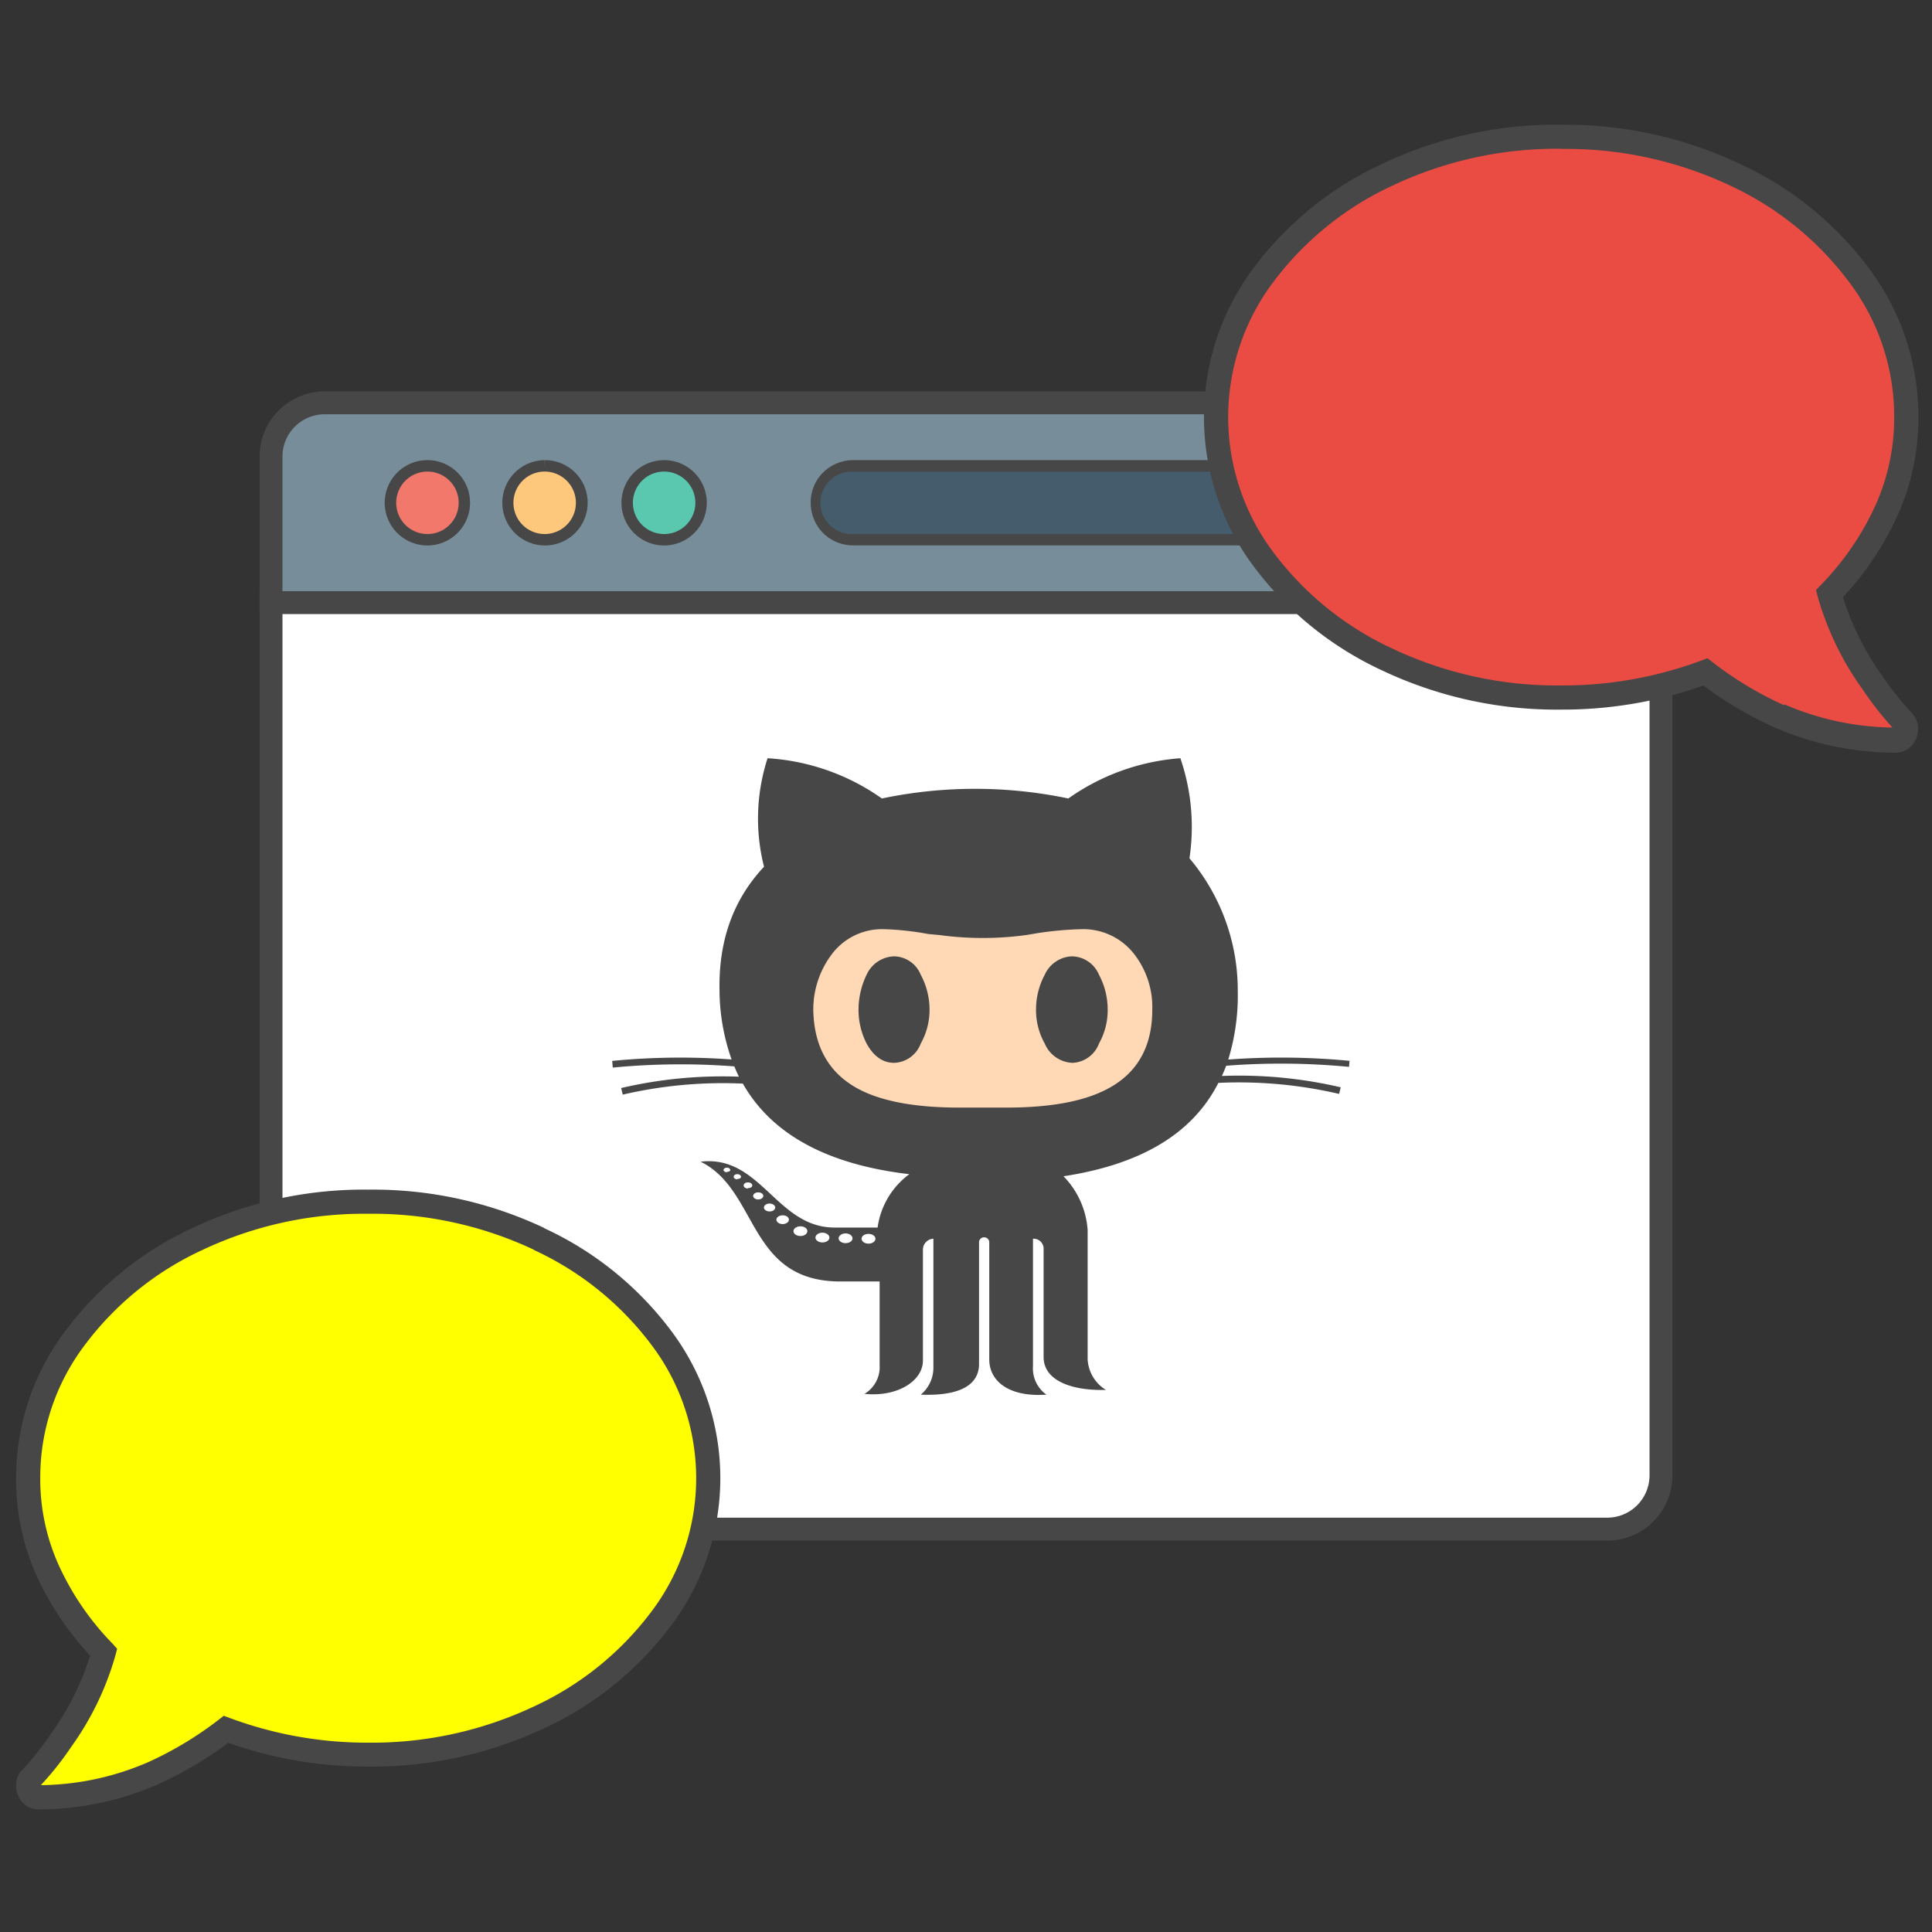 <svg id="materials" xmlns="http://www.w3.org/2000/svg" viewBox="0 0 240 240"><rect x="0" y="0" width="240" height="240" fill="#333333" stroke="none"/><defs><style>.cls-1{fill:#fff;}.cls-2{fill:#474747;}.cls-3{fill:#788d9a;}.cls-4{fill:#f1786b;}.cls-5{fill:#fdc77c;}.cls-6{fill:#5ac8ae;}.cls-7{fill:#445c6c;}.cls-8{fill:#ffd9b6;}.cls-9{fill:#ff0;}.cls-10{fill:#ea4c44;}</style></defs><title>github</title><path class="cls-1" d="M33.67,74.59V183.21A6.68,6.68,0,0,0,40.41,190H199.59a6.68,6.68,0,0,0,6.74-6.75V74.59Z"/><path class="cls-2" d="M33.67,74.59H32.25V183.21a8.09,8.09,0,0,0,8.16,8.17H199.59a8.09,8.09,0,0,0,8.16-8.17v-110H32.25v1.42h1.42V76H204.91v107.2a5.26,5.26,0,0,1-5.32,5.33H40.41a5.26,5.26,0,0,1-5.32-5.33V74.59H33.67v0Z"/><path class="cls-3" d="M206.33,56.79A6.68,6.68,0,0,0,199.59,50H40.41a6.68,6.68,0,0,0-6.74,6.75V74.86H206.33Z"/><path class="cls-2" d="M206.33,56.79h1.42a8.09,8.09,0,0,0-8.16-8.17H40.41a8.09,8.09,0,0,0-8.16,8.17V76.28h175.5V56.79h-2.84V73.44H35.09V56.79a5.26,5.26,0,0,1,5.32-5.33H199.59a5.26,5.26,0,0,1,5.32,5.33Z"/><path class="cls-4" d="M53.09,57.87a4.59,4.59,0,1,1-4.58,4.58A4.58,4.58,0,0,1,53.09,57.87Z"/><path class="cls-2" d="M53.09,57.87v.71a3.88,3.88,0,1,1-3.87,3.87,3.88,3.88,0,0,1,3.87-3.87V57.16a5.3,5.3,0,1,0,5.3,5.29,5.29,5.29,0,0,0-5.3-5.29Z"/><path class="cls-5" d="M67.66,57.87a4.59,4.59,0,1,1-4.58,4.58A4.58,4.58,0,0,1,67.66,57.87Z"/><path class="cls-2" d="M67.66,57.87v.71a3.88,3.88,0,1,1-3.88,3.87,3.88,3.88,0,0,1,3.88-3.87V57.16A5.3,5.3,0,1,0,73,62.45a5.29,5.29,0,0,0-5.3-5.29Z"/><path class="cls-6" d="M82.5,57.87a4.59,4.59,0,1,1-4.59,4.58A4.59,4.59,0,0,1,82.5,57.87Z"/><path class="cls-2" d="M82.5,57.87v.71a3.88,3.88,0,1,1-3.88,3.87,3.88,3.88,0,0,1,3.88-3.87V57.16a5.3,5.3,0,1,0,5.3,5.29,5.29,5.29,0,0,0-5.3-5.29Z"/><path class="cls-7" d="M186.91,57.87H106A4.59,4.59,0,0,0,106,67h81.21a4.9,4.9,0,0,0,4.31-4.59A4.53,4.53,0,0,0,186.91,57.87Z"/><path class="cls-2" d="M186.91,57.87v-.71H106a5.3,5.3,0,0,0-3.69,1.48,5.16,5.16,0,0,0-1.6,3.81,5.37,5.37,0,0,0,1.47,3.7,5.28,5.28,0,0,0,3.82,1.6h81.29a6,6,0,0,0,3.39-1.68,5.11,5.11,0,0,0,1.55-3.61,5.2,5.2,0,0,0-1.6-3.81,5.3,5.3,0,0,0-3.69-1.48v1.42a3.83,3.83,0,0,1,3.87,3.87,3.67,3.67,0,0,1-1.14,2.6,4.48,4.48,0,0,1-2.55,1.28l.09.71v-.71H106a3.88,3.88,0,1,1,0-7.75h80.94Z"/><path class="cls-2" d="M107.89,154.49c-.47,0-.86-.27-.86-.61s.38-.6.86-.6.86.27.86.6S108.36,154.49,107.89,154.49Zm-2.85-.06c-.47,0-.86-.27-.86-.6s.39-.61.86-.61.86.27.86.61S105.52,154.43,105,154.43Zm-2.88-.09c-.47,0-.86-.27-.86-.6s.39-.61.86-.61.87.27.87.61S102.64,154.34,102.16,154.34Zm-2.73-.8c-.47,0-.86-.27-.86-.6s.39-.6.86-.6.86.26.86.6S99.91,153.54,99.43,153.54Zm-2.2-1.48c-.43,0-.78-.25-.78-.55s.35-.54.78-.54.77.24.77.54S97.66,152.05,97.23,152.06Zm-1.64-1.57c-.38,0-.69-.22-.69-.49s.31-.49.69-.49.71.22.71.49S96,150.49,95.59,150.49ZM94.19,149c-.35,0-.63-.2-.63-.44s.28-.44.63-.44.63.2.63.44S94.53,149,94.19,149Zm-1.28-1.36c-.3,0-.53-.17-.53-.38s.23-.38.53-.38.54.17.54.38S93.21,147.59,92.91,147.59Zm-1.32-1.14c-.24,0-.45-.14-.45-.32s.2-.32.45-.32.46.14.46.32S91.85,146.45,91.59,146.45Zm-1.29-.88c-.23,0-.42-.13-.42-.28s.19-.29.42-.29.41.13.41.29S90.53,145.57,90.3,145.57Zm77.27-13,.08-.84a89.42,89.42,0,0,0-15.07-.16,27.14,27.14,0,0,0,1.18-8.51,25.44,25.44,0,0,0-6-16.49,26.31,26.31,0,0,0-1.13-12.43,27.58,27.58,0,0,0-13.92,5,56.47,56.47,0,0,0-23.16,0,27.47,27.47,0,0,0-14.2-5,24.31,24.31,0,0,0-.44,13.48c-4,4.26-5.61,9.44-5.53,15.16a26.2,26.2,0,0,0,1.5,8.78,87.63,87.63,0,0,0-14.83.18l.07.83a87.72,87.72,0,0,1,15.1-.15c.18.44.37.87.57,1.28a55.35,55.35,0,0,0-14.63,1.41l.2.82a54.88,54.88,0,0,1,14.92-1.37c3.6,6.34,10.56,10.07,20.68,11.25a9.9,9.9,0,0,0-3.94,6.63h-5.36c-7.2,0-9.17-9.07-16.63-8.18,7.24,3.55,5.8,14.88,17.37,14.88h4.87v10.38a3.87,3.87,0,0,1-1.88,3.58c4.14.42,7.26-1.63,7.26-4.14V155.2a1.36,1.36,0,0,1,1.3-1.32v16a4.34,4.34,0,0,1-1.57,3.37c3.65.14,7.09-.57,7.24-3.65,0,0,0-14.57,0-15.34a.64.64,0,0,1,1.27,0v14.62c0,2.59,2.3,4.7,7.1,4.37a4,4,0,0,1-1.67-3.55V153.88a1.24,1.24,0,0,1,1.32,1.32v13.37c0,3,3.62,4.21,7.74,4.09a4.75,4.75,0,0,1-2.27-3.79V152.79a10.6,10.6,0,0,0-3-6.67c9.25-1.41,15.92-5.06,19.24-11.6a54.86,54.86,0,0,1,15,1.37l.2-.82a55.47,55.47,0,0,0-14.76-1.41c.18-.41.37-.83.53-1.27A88.54,88.54,0,0,1,167.57,132.53Z"/><path class="cls-8" d="M143.14,125.42a10.73,10.73,0,0,0-2.41-7.1,8,8,0,0,0-6.5-2.89,42.31,42.31,0,0,0-5.29.48l-1.44.24a39.81,39.81,0,0,1-10.83,0l-1.33-.12a36.2,36.2,0,0,0-5.41-.6,7.81,7.81,0,0,0-6.43,2.89,11.39,11.39,0,0,0-2.47,7.1q.12,7.1,5.89,10,4.33,2.17,12.27,2.17H125q7.93,0,12.27-2.17Q143.14,132.52,143.14,125.42Z"/><path class="cls-2" d="M115.47,125.42a8.47,8.47,0,0,1-1.09,4.21,3.66,3.66,0,0,1-3.31,2.4q-2.1,0-3.42-2.4a9.18,9.18,0,0,1-1-4.21,9.93,9.93,0,0,1,1-4.33,3.89,3.89,0,0,1,3.42-2.29,3.65,3.65,0,0,1,3.31,2.29A9.15,9.15,0,0,1,115.47,125.42Z"/><path class="cls-2" d="M133.15,118.8a3.87,3.87,0,0,0-3.37,2.29,9.14,9.14,0,0,0-1.08,4.33,8.46,8.46,0,0,0,1.08,4.21,3.91,3.91,0,0,0,3.43,2.4,3.67,3.67,0,0,0,3.31-2.4,8.46,8.46,0,0,0,1.08-4.21,9.14,9.14,0,0,0-1.08-4.33A3.7,3.7,0,0,0,133.15,118.8Z"/><path class="cls-9" d="M66.93,153.91a39.7,39.7,0,0,1,15.35,12.46,29,29,0,0,1,0,34.5,39.62,39.62,0,0,1-15.35,12.46A48.38,48.38,0,0,1,45.72,218a50.19,50.19,0,0,1-17.66-3.14A45.66,45.66,0,0,1,19,220.27a35.71,35.71,0,0,1-14.2,3,1.17,1.17,0,0,1-1.15-.83,1.42,1.42,0,0,1,.16-1.48,37.9,37.9,0,0,0,3.8-4.79,35.1,35.1,0,0,0,5.28-10.9,35.66,35.66,0,0,1-6.93-10.06,27.67,27.67,0,0,1-2.48-11.56,28.7,28.7,0,0,1,5.7-17.25,39.7,39.7,0,0,1,15.35-12.46,48.52,48.52,0,0,1,21.21-4.62A48.52,48.52,0,0,1,66.93,153.91Z"/><path class="cls-2" d="M66.93,153.91l-.64,1.35a38.22,38.22,0,0,1,14.78,12,27.47,27.47,0,0,1,0,32.74,38.22,38.22,0,0,1-14.78,12,47.14,47.14,0,0,1-20.57,4.48,48.88,48.88,0,0,1-17.14-3.05l-.78-.29-.66.51a44.1,44.1,0,0,1-8.77,5.27l.61,1.37-.59-1.38a34.3,34.3,0,0,1-13.61,2.85h0l-.06.39.25-.3-.19-.09-.06.39.25-.3-.19.23.25-.17L5,221.83l-.19.23.25-.17,0,0,0,0H5l0,0,0,0,0,0H5l0-.08H4.84l.15.05v-.05H4.84l.15.05-.09,0,.08,0H5l-.09,0,.08,0H5l-1.2-.9L4.85,222a38.77,38.77,0,0,0,4-5h0a36.54,36.54,0,0,0,5.49-11.37l.21-.81L14,204.2a34.32,34.32,0,0,1-6.65-9.65A26,26,0,0,1,5,183.62a27.25,27.25,0,0,1,5.41-16.37,38.18,38.18,0,0,1,14.79-12,46.92,46.92,0,0,1,20.56-4.47,47,47,0,0,1,20.57,4.47l.64-1.35.65-1.35a49.8,49.8,0,0,0-21.86-4.77,49.8,49.8,0,0,0-21.86,4.77A41.21,41.21,0,0,0,8,165.49a30.24,30.24,0,0,0-6,18.13A29.14,29.14,0,0,0,4.57,195.8a37.63,37.63,0,0,0,7.22,10.49l1.08-1-1.45-.37a33.61,33.61,0,0,1-5.07,10.42l1.24.85-1.23-.86a36.91,36.91,0,0,1-3.63,4.59l-.07.07L2.6,220a2.84,2.84,0,0,0-.6,1.76A3.26,3.26,0,0,0,2.23,223h0a2.83,2.83,0,0,0,1,1.28,2.72,2.72,0,0,0,1.57.49,37.17,37.17,0,0,0,14.79-3.1h0A46.63,46.63,0,0,0,29,216l-.91-1.19-.52,1.4a51.55,51.55,0,0,0,18.18,3.24,50.08,50.08,0,0,0,21.86-4.77A41.18,41.18,0,0,0,83.5,201.75a30.47,30.47,0,0,0,0-36.26,41.25,41.25,0,0,0-15.92-12.93Z"/><path class="cls-10" d="M193.93,17a49.2,49.2,0,0,1,21.53,4.69A40.34,40.34,0,0,1,231,34.33a29.16,29.16,0,0,1,5.78,17.51,28,28,0,0,1-2.51,11.72,36.52,36.52,0,0,1-7,10.22,35.86,35.86,0,0,0,5.36,11,39.16,39.16,0,0,0,3.86,4.86,1.46,1.46,0,0,1,.16,1.5,1.18,1.18,0,0,1-1.17.84,36.22,36.22,0,0,1-14.4-3,46.1,46.1,0,0,1-9.22-5.53,50.89,50.89,0,0,1-17.92,3.18A49.15,49.15,0,0,1,172.41,82a40.25,40.25,0,0,1-15.57-12.64,29.4,29.4,0,0,1,0-35,40.34,40.34,0,0,1,15.57-12.64A49.15,49.15,0,0,1,193.93,17Z"/><path class="cls-2" d="M193.93,17v1.5A47.74,47.74,0,0,1,214.81,23a38.84,38.84,0,0,1,15,12.18,27.62,27.62,0,0,1,5.49,16.62,26.39,26.39,0,0,1-2.38,11.1,34.7,34.7,0,0,1-6.75,9.79l-.58.61.21.81a37.05,37.05,0,0,0,5.58,11.53h0a41.21,41.21,0,0,0,4,5.06l1.07-1.06-1.2.9v0l.1-.06h-.11v.06l.1-.06h-.11l0,.09h0l0,0h0l.3.21-.16-.32-.14.11.3.21-.16-.32.16.32-.07-.36-.09,0,.16.32-.07-.36,0,.17,0-.17h0l0,.17,0-.17h0a34.74,34.74,0,0,1-13.81-2.89L221.07,89l.61-1.37a44.26,44.26,0,0,1-8.91-5.35l-.66-.51-.78.29a49.32,49.32,0,0,1-17.4,3.09,47.73,47.73,0,0,1-20.87-4.54,38.73,38.73,0,0,1-15-12.17,27.92,27.92,0,0,1,0-33.25,38.91,38.91,0,0,1,15-12.17,47.73,47.73,0,0,1,20.87-4.54v-3a50.67,50.67,0,0,0-22.16,4.84,41.75,41.75,0,0,0-16.15,13.11,30.92,30.92,0,0,0,0,36.77,41.86,41.86,0,0,0,16.15,13.12,50.67,50.67,0,0,0,22.16,4.83,52.52,52.52,0,0,0,18.45-3.27l-.53-1.41-.91,1.19a48,48,0,0,0,9.51,5.71h0a37.8,37.8,0,0,0,15,3.13,2.66,2.66,0,0,0,1.59-.49,3,3,0,0,0,1-1.29h0a3.28,3.28,0,0,0,.24-1.19,2.94,2.94,0,0,0-.61-1.77l-.06-.08-.07-.07A37.41,37.41,0,0,1,233.85,84l-1.23.86,1.24-.85a34,34,0,0,1-5.14-10.58l-1.46.38,1.08,1a37.77,37.77,0,0,0,7.32-10.64,29.44,29.44,0,0,0,2.65-12.34,30.65,30.65,0,0,0-6.06-18.39A41.75,41.75,0,0,0,216.1,20.34a50.69,50.69,0,0,0-22.17-4.84Z"/></svg>